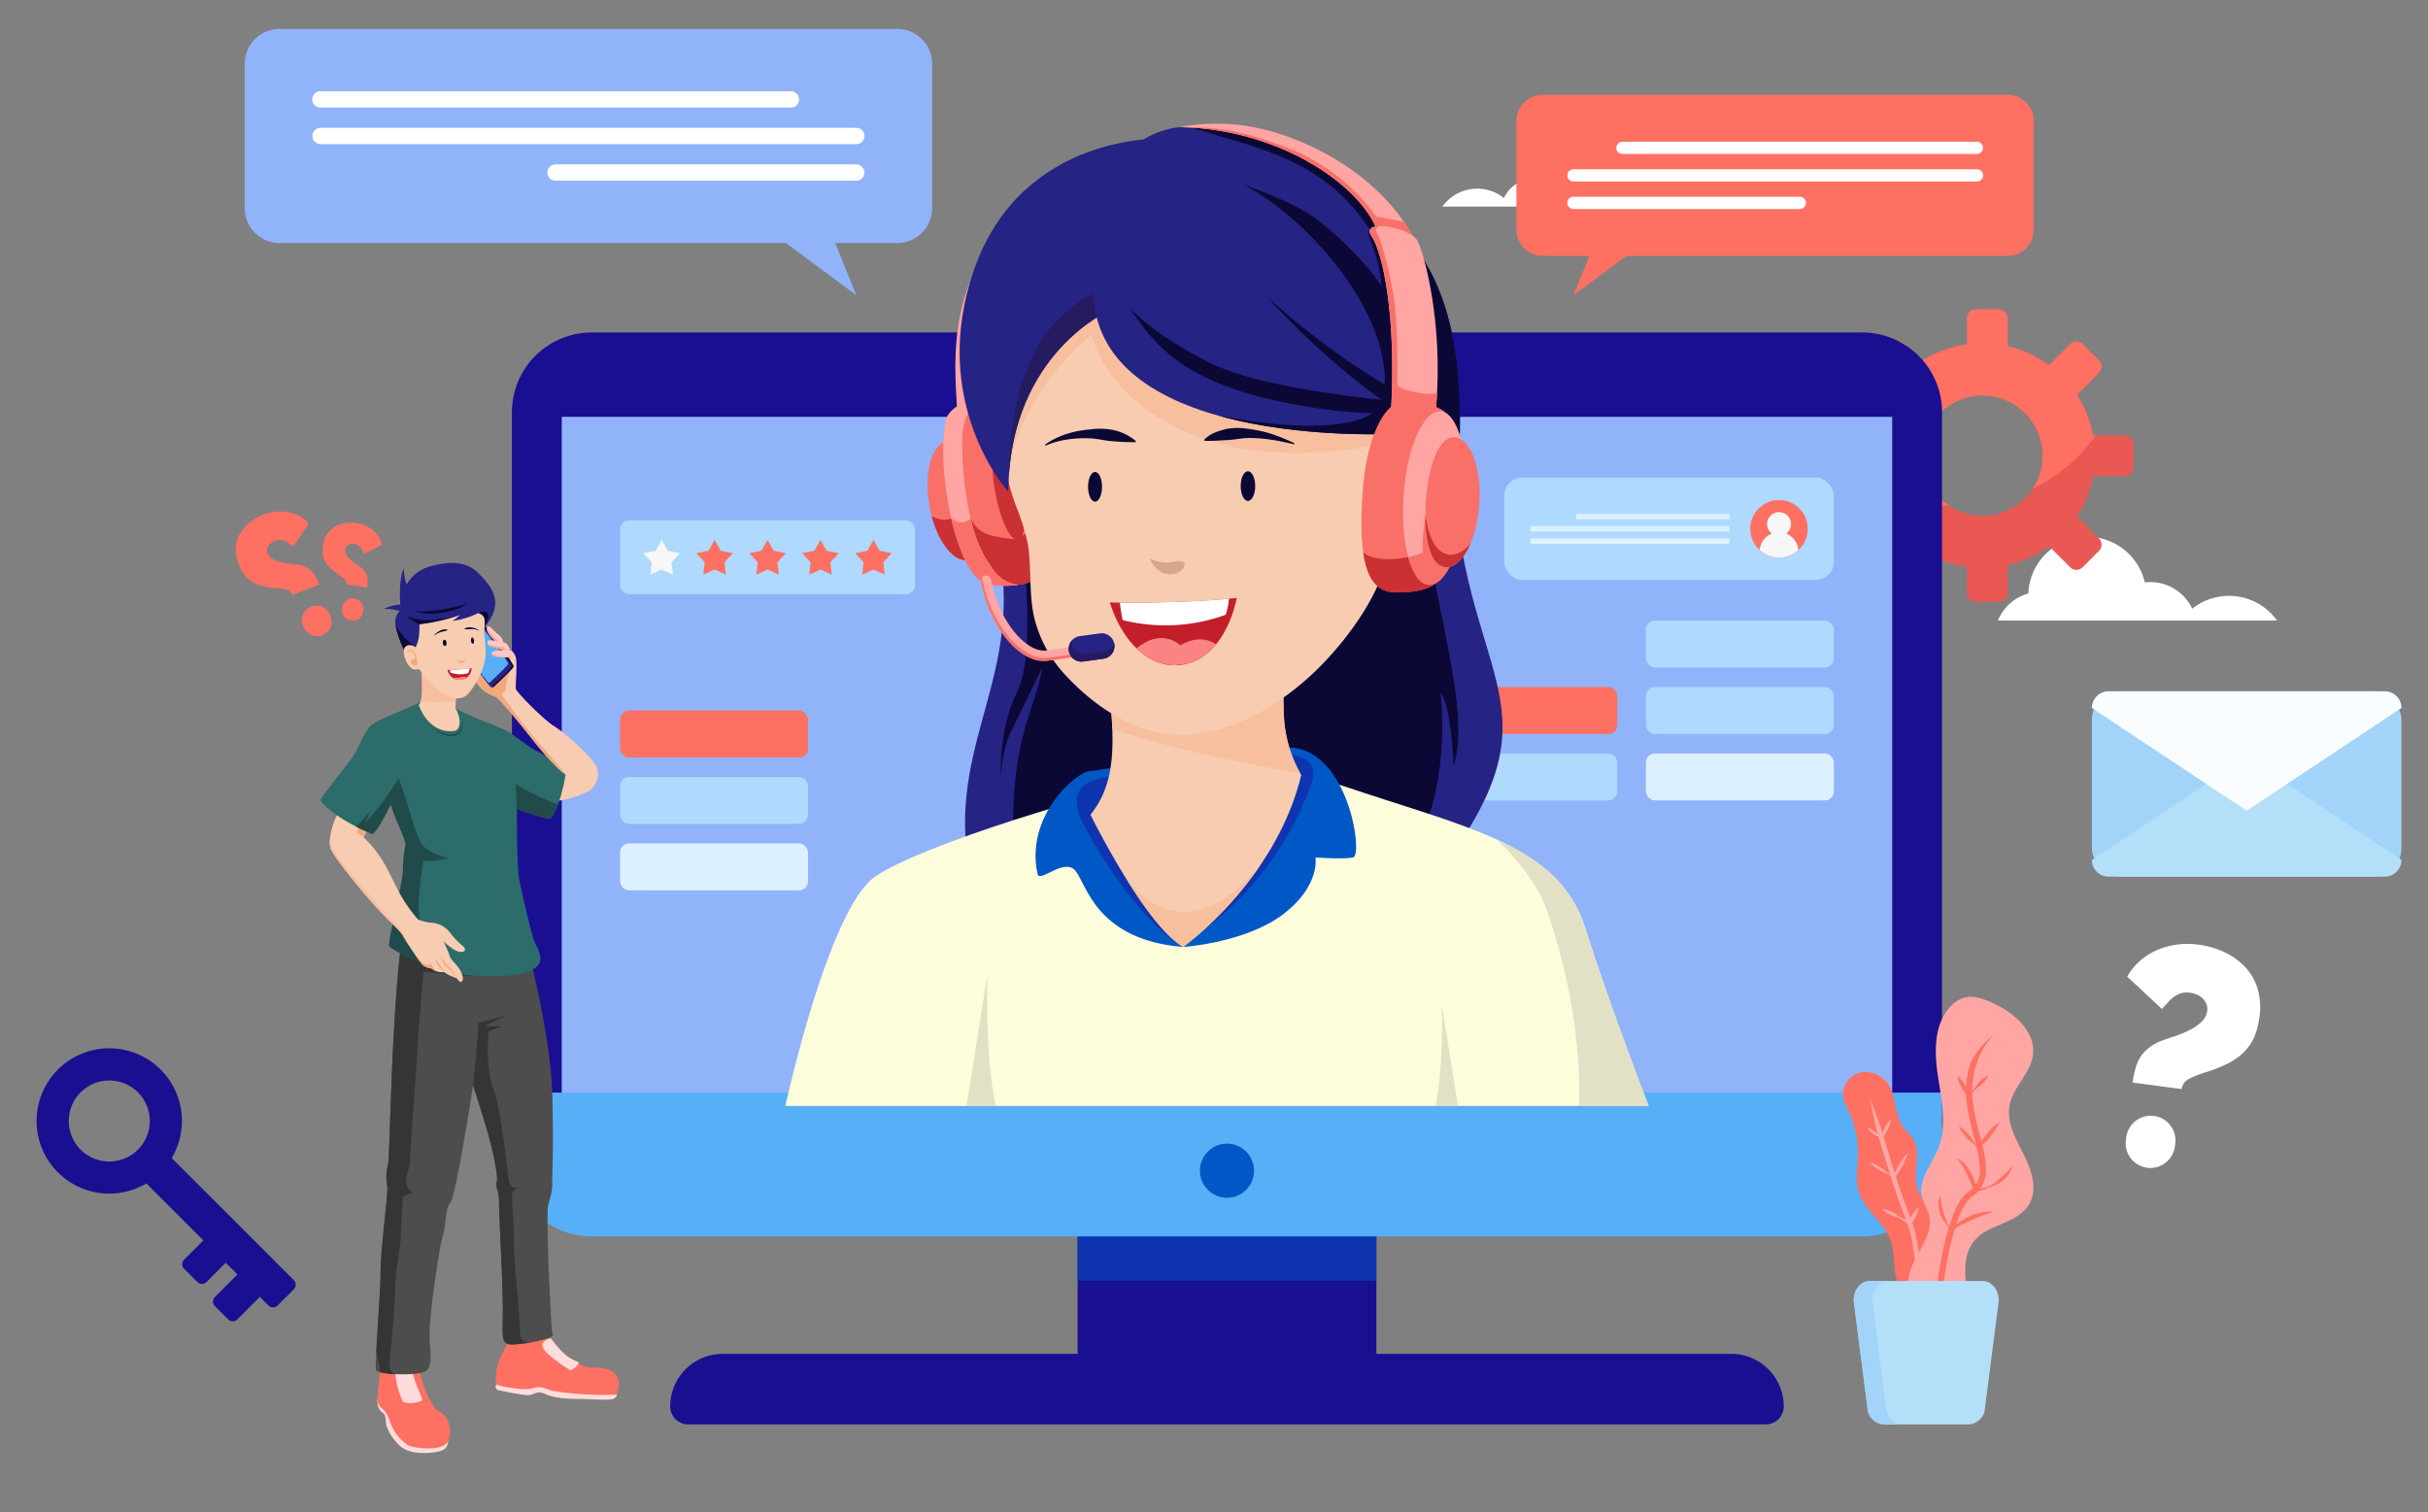 <svg xmlns="http://www.w3.org/2000/svg" width="586" height="365" viewBox="0 0 586 365">
  <rect x="0" y="0" width="586" height="365" fill="#808080" stroke="none"/>
  <g id="Grupo_55824" data-name="Grupo 55824" transform="translate(-800.333 -125)">
    <rect id="Rectángulo_29478" data-name="Rectángulo 29478" width="586" height="365" transform="translate(800.333 125)" fill="none"/>
    <g id="Grupo_55823" data-name="Grupo 55823" transform="translate(809.165 131.98)">
      <g id="Grupo_55765" data-name="Grupo 55765" transform="translate(339.292 28.226)">
        <path id="Trazado_118072" data-name="Trazado 118072" d="M471.862,154.418a11.241,11.241,0,0,1,7.354-6.544,14.253,14.253,0,0,1,28.118-2.67,11.2,11.2,0,0,1,11.44,6.359,14.245,14.245,0,0,1,20.47,2.855Z" transform="translate(-337.799 -39.835)" fill="#fff"/>
        <path id="Trazado_118073" data-name="Trazado 118073" d="M393.727,59.471a8.151,8.151,0,0,0-5.332-4.744,10.334,10.334,0,0,0-20.387-1.936,8.306,8.306,0,0,0-.936-.055,8.134,8.134,0,0,0-7.359,4.666,10.329,10.329,0,0,0-14.842,2.069Z" transform="translate(-344.87 -44.813)" fill="#fff"/>
      </g>
      <g id="Grupo_55766" data-name="Grupo 55766" transform="translate(435.497 67.697)">
        <path id="Trazado_118074" data-name="Trazado 118074" d="M396.168,75.357h5.366a26.978,26.978,0,0,0,4.83,11.147l-3.945,3.945a2.1,2.1,0,0,0,0,2.962l3.986,3.986a2.1,2.1,0,0,0,2.963,0l4.155-4.155A26.952,26.952,0,0,0,424.468,97.3v6.357a2.1,2.1,0,0,0,2.1,2.1H432.2a2.1,2.1,0,0,0,2.1-2.1V96.872a26.905,26.905,0,0,0,9.982-4.583l5.117,5.111a2.1,2.1,0,0,0,2.962,0l3.987-3.988a2.094,2.094,0,0,0,0-2.962l-5.327-5.328a27.048,27.048,0,0,0,3.868-9.764H462.6a2.1,2.1,0,0,0,2.1-2.1V67.625a2.1,2.1,0,0,0-2.1-2.1h-7.711a27.085,27.085,0,0,0-3.868-9.771l5.327-5.327a2.1,2.1,0,0,0,0-2.963l-3.987-3.987a2.1,2.1,0,0,0-2.962,0l-5.117,5.112a27.012,27.012,0,0,0-9.982-4.577V37.23a2.1,2.1,0,0,0-2.1-2.1h-5.637a2.1,2.1,0,0,0-2.1,2.1v6.356a26.943,26.943,0,0,0-10.944,4.05l-4.155-4.155a2.1,2.1,0,0,0-2.963,0l-3.986,3.986a2.1,2.1,0,0,0,0,2.963l3.945,3.945a26.883,26.883,0,0,0-4.83,11.154h-5.366a2.1,2.1,0,0,0-2.1,2.1v5.637A2.1,2.1,0,0,0,396.168,75.357ZM414.2,74.192a14.5,14.5,0,0,1,7.333-16.627,14.066,14.066,0,0,1,3.824-1.35,14.479,14.479,0,0,1,7.5.482,14.059,14.059,0,0,1,3.171,1.522,14.514,14.514,0,0,1,5.062,5.538,14,14,0,0,1,1.141,2.935,14.5,14.5,0,0,1,0,7.5,14.123,14.123,0,0,1-1.135,2.93,14.451,14.451,0,0,1-5.068,5.538,14.031,14.031,0,0,1-3.171,1.522,14.491,14.491,0,0,1-7.5.482,14.045,14.045,0,0,1-3.824-1.35,14.487,14.487,0,0,1-5.545-5.062A14.337,14.337,0,0,1,414.2,74.192Z" transform="translate(-394.073 -35.134)" fill="#ea5854"/>
        <path id="Trazado_118075" data-name="Trazado 118075" d="M396.168,65.529h5.366a26.883,26.883,0,0,1,4.83-11.154l-3.945-3.945a2.1,2.1,0,0,1,0-2.963l3.986-3.986a2.1,2.1,0,0,1,2.963,0l4.155,4.155a26.943,26.943,0,0,1,10.944-4.05V37.23a2.1,2.1,0,0,1,2.1-2.1H432.2a2.1,2.1,0,0,1,2.1,2.1v6.784a27.012,27.012,0,0,1,9.982,4.577l5.117-5.112a2.1,2.1,0,0,1,2.962,0l3.987,3.987a2.1,2.1,0,0,1,0,2.963l-5.327,5.327a27.085,27.085,0,0,1,3.868,9.771h.716a41.09,41.09,0,0,1-15.3,12.93,14.361,14.361,0,0,0,.8-1.337,14.124,14.124,0,0,0,1.135-2.93,14.5,14.5,0,0,0,0-7.5,14,14,0,0,0-1.141-2.935,14.514,14.514,0,0,0-5.062-5.538,14.059,14.059,0,0,0-3.171-1.522,14.479,14.479,0,0,0-7.5-.482,14.066,14.066,0,0,0-3.824,1.35,14.523,14.523,0,0,0-5.545,5.062,14.513,14.513,0,0,0,0,15.625,14.508,14.508,0,0,0,4.239,4.289,40.679,40.679,0,0,1-18.3-5.412c-.148-.584-.284-1.174-.395-1.773H399.12a41.126,41.126,0,0,1-5.047-4.119V67.625A2.1,2.1,0,0,1,396.168,65.529Z" transform="translate(-394.073 -35.134)" fill="#fe7062"/>
      </g>
      <g id="Grupo_55787" data-name="Grupo 55787" transform="translate(114.721 22.896)">
        <g id="Grupo_55776" data-name="Grupo 55776" transform="translate(0 50.374)">
          <rect id="Rectángulo_29621" data-name="Rectángulo 29621" width="72.102" height="47.067" transform="translate(208.633 255.052) rotate(-180)" fill="#1a0f91"/>
          <rect id="Rectángulo_29622" data-name="Rectángulo 29622" width="72.102" height="20.889" transform="translate(208.633 228.875) rotate(-180)" fill="#0e35af"/>
          <path id="Rectángulo_29623" data-name="Rectángulo 29623" d="M0,0H345.165a0,0,0,0,1,0,0V172.592a19.27,19.27,0,0,1-19.27,19.27H19.27A19.27,19.27,0,0,1,0,172.592V0A0,0,0,0,1,0,0Z" transform="translate(345.165 191.862) rotate(-180)" fill="#1a0f91"/>
          <rect id="Rectángulo_29624" data-name="Rectángulo 29624" width="321.099" height="166.325" transform="translate(333.132 186.694) rotate(-180)" fill="#91b3fa"/>
          <path id="Rectángulo_29625" data-name="Rectángulo 29625" d="M19.27,0H325.9a19.27,19.27,0,0,1,19.27,19.27V34.706a0,0,0,0,1,0,0H0a0,0,0,0,1,0,0V19.27A19.27,19.27,0,0,1,19.27,0Z" transform="translate(345.165 218.193) rotate(-180)" fill="#57aff7"/>
          <circle id="Elipse_4179" data-name="Elipse 4179" cx="6.531" cy="6.531" r="6.531" transform="translate(166.051 195.796)" fill="#0058c6"/>
          <path id="Trazado_118076" data-name="Trazado 118076" d="M171.386,341.831H431.467a4.339,4.339,0,0,0,4.338-4.339h0A12.688,12.688,0,0,0,423.118,324.8H179.735a12.687,12.687,0,0,0-12.687,12.687h0A4.338,4.338,0,0,0,171.386,341.831Z" transform="translate(-128.844 -78.266)" fill="#1a0f91"/>
          <g id="Grupo_55775" data-name="Grupo 55775" transform="translate(26.106 35.015)">
            <g id="Grupo_55768" data-name="Grupo 55768" transform="translate(0 10.349)">
              <rect id="Rectángulo_29626" data-name="Rectángulo 29626" width="71.182" height="17.804" rx="2.192" transform="translate(71.182 17.804) rotate(-180)" fill="#afd9ff"/>
              <g id="Grupo_55767" data-name="Grupo 55767" transform="translate(5.62 4.709)">
                <path id="Trazado_118077" data-name="Trazado 118077" d="M213.749,142.052l2.725,1.247-.344-2.977,2.028-2.206-2.937-.593-1.471-2.61-1.471,2.61-2.937.593,2.028,2.206-.344,2.977Z" transform="translate(-158.215 -134.914)" fill="#fe7062"/>
                <path id="Trazado_118078" data-name="Trazado 118078" d="M201.642,142.052l2.725,1.247-.344-2.977,2.028-2.206-2.937-.593-1.471-2.61-1.471,2.61-2.937.593,2.028,2.206-.344,2.977Z" transform="translate(-158.89 -134.914)" fill="#fe7062"/>
                <path id="Trazado_118079" data-name="Trazado 118079" d="M189.535,142.052l2.725,1.247-.344-2.977,2.028-2.206-2.937-.593-1.471-2.61-1.471,2.61-2.937.593,2.028,2.206-.344,2.977Z" transform="translate(-159.564 -134.914)" fill="#fe7062"/>
                <path id="Trazado_118080" data-name="Trazado 118080" d="M177.428,142.052l2.725,1.247-.344-2.977,2.028-2.206-2.937-.593-1.471-2.61-1.471,2.61-2.937.593,2.028,2.206L174.7,143.3Z" transform="translate(-160.238 -134.914)" fill="#fe7062"/>
                <path id="Trazado_118081" data-name="Trazado 118081" d="M165.321,142.052l2.725,1.247-.344-2.977,2.028-2.206-2.937-.593-1.471-2.61-1.471,2.61-2.937.593,2.028,2.206L162.6,143.3Z" transform="translate(-160.912 -134.914)" fill="#f7f7f7"/>
              </g>
            </g>
            <g id="Grupo_55772" data-name="Grupo 55772" transform="translate(213.391 0)">
              <rect id="Rectángulo_29627" data-name="Rectángulo 29627" width="79.561" height="24.744" rx="4.384" transform="translate(79.561 24.744) rotate(-180)" fill="#afd9ff"/>
              <g id="Grupo_55771" data-name="Grupo 55771" transform="translate(6.303 3.301)">
                <g id="Grupo_55769" data-name="Grupo 55769" transform="translate(50.948 0)">
                  <circle id="Elipse_4180" data-name="Elipse 4180" cx="6.937" cy="6.937" r="6.937" transform="translate(0 5.335) rotate(-22.612)" fill="#fe7062"/>
                  <path id="Trazado_118082" data-name="Trazado 118082" d="M425.449,137.711a6.907,6.907,0,0,1-9.314,0,4.677,4.677,0,0,1,2.916-3.969,2.885,2.885,0,1,1,3.484,0A4.674,4.674,0,0,1,425.449,137.711Z" transform="translate(-411.722 -123.51)" fill="#f7f7f7"/>
                </g>
                <g id="Grupo_55770" data-name="Grupo 55770" transform="translate(0 5.45)">
                  <rect id="Rectángulo_29628" data-name="Rectángulo 29628" width="36.975" height="1.324" transform="translate(48.048 1.324) rotate(-180)" fill="#dcf1ff"/>
                  <rect id="Rectángulo_29629" data-name="Rectángulo 29629" width="48.048" height="1.324" transform="translate(48.048 4.283) rotate(-180)" fill="#dcf1ff"/>
                  <rect id="Rectángulo_29630" data-name="Rectángulo 29630" width="48.048" height="1.324" transform="translate(48.048 7.242) rotate(-180)" fill="#dcf1ff"/>
                </g>
              </g>
            </g>
            <g id="Grupo_55773" data-name="Grupo 55773" transform="translate(195.304 34.523)">
              <rect id="Rectángulo_29631" data-name="Rectángulo 29631" width="45.374" height="11.349" rx="2.192" transform="translate(97.648 11.349) rotate(-180)" fill="#afd9ff"/>
              <rect id="Rectángulo_29632" data-name="Rectángulo 29632" width="45.374" height="11.349" rx="2.192" transform="translate(97.648 27.385) rotate(-180)" fill="#afd9ff"/>
              <rect id="Rectángulo_29633" data-name="Rectángulo 29633" width="45.374" height="11.349" rx="2.192" transform="translate(97.648 43.42) rotate(-180)" fill="#dcf1ff"/>
              <rect id="Rectángulo_29634" data-name="Rectángulo 29634" width="45.374" height="11.349" rx="2.192" transform="translate(45.374 27.385) rotate(-180)" fill="#fe7062"/>
              <rect id="Rectángulo_29635" data-name="Rectángulo 29635" width="45.374" height="11.349" rx="2.192" transform="translate(45.374 43.42) rotate(-180)" fill="#afd9ff"/>
            </g>
            <g id="Grupo_55774" data-name="Grupo 55774" transform="translate(0 56.233)">
              <rect id="Rectángulo_29636" data-name="Rectángulo 29636" width="45.374" height="11.349" rx="2.192" transform="translate(45.374 11.349) rotate(-180)" fill="#fe7062"/>
              <rect id="Rectángulo_29637" data-name="Rectángulo 29637" width="45.374" height="11.349" rx="2.192" transform="translate(45.374 27.385) rotate(-180)" fill="#afd9ff"/>
              <rect id="Rectángulo_29638" data-name="Rectángulo 29638" width="45.374" height="11.349" rx="2.192" transform="translate(45.374 43.42) rotate(-180)" fill="#dcf1ff"/>
            </g>
          </g>
        </g>
        <g id="Grupo_55786" data-name="Grupo 55786" transform="translate(66.005)">
          <g id="Grupo_55777" data-name="Grupo 55777" transform="translate(43.349 72.768)">
            <path id="Trazado_118083" data-name="Trazado 118083" d="M352.1,117.813c2.048,51.741,26.11,56.981,0,94.305s-116.037,24.1-117.565-4.157,17.461-45.283,5.02-80.643S352.1,117.813,352.1,117.813Z" transform="translate(-234.445 -108.694)" fill="#252384"/>
            <path id="Trazado_118084" data-name="Trazado 118084" d="M344.946,131.364c3.033,23.516,11.1,46.71,6.958,59.456,0,0-.454-14.341-3.14-17.8,0,0,2.681,20.13-5.532,36.458S246.381,222.7,246.381,222.7s-1.814-17.884,0-30.843,5.269-17.994,6.263-24.936c0,0-5.465,11.286-7.592,15.606s-2.413,10.651-2.413,10.651-.577-11.515,3.916-20.327,1.8-33.11.467-42.56,62.523-20.654,69.474-16.866S344.946,131.364,344.946,131.364Z" transform="translate(-233.99 -108.473)" fill="#0c0835"/>
          </g>
          <g id="Grupo_55778" data-name="Grupo 55778" transform="translate(0 120.369)">
            <path id="Trazado_118085" data-name="Trazado 118085" d="M327.1,190.981c30.81,10.436,52.91,14.366,59.295,34.5s15.335,43.033,15.335,43.033H193.383S203.7,221.062,214.992,213.2s55.5-21.024,69-23.281S327.1,190.981,327.1,190.981Z" transform="translate(-193.383 -151.815)" fill="#fdfcdb"/>
            <path id="Trazado_118086" data-name="Trazado 118086" d="M239.867,234.089s-.786,18.891,1.974,31.923h-7.064Z" transform="translate(-191.078 -149.312)" fill="#e2e1c5"/>
            <path id="Trazado_118087" data-name="Trazado 118087" d="M343.521,241.141s.6,14.485-1.514,24.478h5.417Z" transform="translate(-185.107 -148.92)" fill="#e2e1c5"/>
            <path id="Trazado_118088" data-name="Trazado 118088" d="M367.509,218.934c-2.7-7.117-11.413-15.473-11.422-15.482,10.574,4.861,17.975,10.92,21.245,21.233,6.385,20.136,15.335,43.033,15.335,43.033H375.859C376.595,246.273,370.211,226.054,367.509,218.934Z" transform="translate(-184.323 -151.018)" fill="#e2e1c5"/>
            <path id="Trazado_118089" data-name="Trazado 118089" d="M286.212,230.526s14.979-.983,24.064-7.859,7.859-13.75,7.859-13.75,6.63.491,9.085,0-1.069-26.078-15.391-26.545-44.32,5.474-48,5.672-15.834,11.089-12.769,24.886c.491,2.211,6.424-4.013,9.125-.821S265.094,228.808,286.212,230.526Z" transform="translate(-190.199 -152.194)" fill="#0058c6"/>
            <path id="Trazado_118090" data-name="Trazado 118090" d="M289.039,226.314a75.529,75.529,0,0,0,26.094-35.768c1.282-3.749-.884-5.844-4.862-6.483Z" transform="translate(-188.056 -152.098)" fill="#0e35af"/>
            <path id="Trazado_118091" data-name="Trazado 118091" d="M284.929,229.666c-10.536-6.742-20.235-23.317-23.182-28.842s-3.065-10.726,5.957-11.686S284.929,229.666,284.929,229.666Z" transform="translate(-189.676 -151.816)" fill="#0e35af"/>
            <path id="Trazado_118092" data-name="Trazado 118092" d="M266.184,157.489c2.714,21.906,4.268,33.619-3.057,42.7,0,0,13.055,26.52,22.386,31.923,0,0,22.346-15.962,28.484-41.5a31.146,31.146,0,0,1-4.174-14c-.491-8.349.737-22.837.737-22.837Z" transform="translate(-189.499 -153.784)" fill="#f7ccb1"/>
            <path id="Trazado_118093" data-name="Trazado 118093" d="M271.437,212.842c13.626,16.5,27.668,2.574,32.886-4.5a85.481,85.481,0,0,1-19.273,20.737C280.756,226.592,275.673,219.631,271.437,212.842Z" transform="translate(-189.037 -150.746)" fill="#f7bf9d"/>
            <path id="Trazado_118094" data-name="Trazado 118094" d="M309.662,176.6a31.713,31.713,0,0,0,3.96,13.642c-10.109-1.794-31.8-5.952-45.39-10.8-.214-6.006-1.117-13.164-2.208-21.975l27.07-2.26,17.279-1.123C310.2,156.251,309.213,168.982,309.662,176.6Z" transform="translate(-189.338 -153.767)" fill="#f7bf9d"/>
          </g>
          <g id="Grupo_55785" data-name="Grupo 55785" transform="translate(34.298)">
            <g id="Grupo_55779" data-name="Grupo 55779" transform="translate(0 22.116)">
              <path id="Trazado_118095" data-name="Trazado 118095" d="M232.609,106.856c-.869-13.816-1.1-26.387,9.686-42.5s8.5,26.406,8.326,26.893-9.557,18.415-9.557,18.415Z" transform="translate(-225.517 -60.714)" fill="#ffa6a4"/>
              <path id="Trazado_118096" data-name="Trazado 118096" d="M239.049,125.855c1.369,7.945.441,14.506-3.368,15.163s-8.006-5.253-9.376-13.2.609-14.918,4.418-15.575S237.68,117.91,239.049,125.855Z" transform="translate(-225.872 -57.847)" fill="#f97068"/>
              <path id="Trazado_118097" data-name="Trazado 118097" d="M231.549,129.991l2.4.975,2.351,6.513s.4.808.889,1.846a3.365,3.365,0,0,1-1.559.731c-3.375.581-7.052-4-8.8-10.575C229.859,131.055,231.549,129.991,231.549,129.991Z" transform="translate(-225.819 -56.885)" fill="#cb3034"/>
              <path id="Trazado_118098" data-name="Trazado 118098" d="M242.374,101.98c-2.955-.548-11.337,1.674-12.288,6-2.164,9.845,1.43,32.683,8.026,38.32,2.4,2.055,9.1,1.636,11.471.908,6.028-1.851,6.047-11.489,3.844-24.274S246.476,102.739,242.374,101.98Z" transform="translate(-225.672 -58.42)" fill="#f97068"/>
              <path id="Trazado_118099" data-name="Trazado 118099" d="M231.3,129.964c3.068,2.213,4.66,0,4.66,0,2.08,4.422,5.9,4.418,10.727,5.073l2.706-1.432s2.643,1.945,5.122,3.7c-.447,4.4-1.951,7.4-5.033,8.342-2.375.728-9.068,1.148-11.471-.908C235.119,142.272,232.806,136.5,231.3,129.964Z" transform="translate(-225.57 -56.858)" fill="#cb3034"/>
              <path id="Trazado_118100" data-name="Trazado 118100" d="M230.086,107.984c.951-4.329,9.333-6.552,12.288-6a4.406,4.406,0,0,1,.74.21c-5.417-.4-8.252,3.39-8.874,7.732s0,24,6.376,32.665c.814,1.106,2.221,4.336,6.959,5.022-3.009.4-7.567.317-9.463-1.3C231.517,140.667,227.922,117.829,230.086,107.984Z" transform="translate(-225.672 -58.42)" fill="#ffa6a4"/>
              <path id="Trazado_118101" data-name="Trazado 118101" d="M231.3,129.964c3.068,2.213,4.66,0,4.66,0l0,0c1.012,4.244,2.476,8.233,4.552,11.056.814,1.106,2.221,4.336,6.959,5.022-3.009.4-7.567.317-9.463-1.3C235.119,142.272,232.806,136.5,231.3,129.964Z" transform="translate(-225.57 -56.858)" fill="#f97068"/>
              <path id="Trazado_118102" data-name="Trazado 118102" d="M241.3,124.222c1.2,6.936,3.671,12.3,5.528,11.98s2.394-6.2,1.2-13.139-3.67-12.3-5.528-11.979S240.107,117.286,241.3,124.222Z" transform="translate(-225.048 -57.91)" fill="#cb3034"/>
            </g>
            <path id="Trazado_118103" data-name="Trazado 118103" d="M334.036,148.607q-.125.3-.257.6c-3.022,6.963-8.469,14.215-13.8,19.645-7.878,8.026-18.569,15-29.9,16.524-12.183,1.634-23.359-5.143-31.508-13.836a31.34,31.34,0,0,1-7.879-14.3c-1.286-5.712-.588-11.835-1.521-17.673a52.571,52.571,0,0,0-2.824-9.089,66.791,66.791,0,0,1-3.764-29.35c.464-4.107,1.135-9.994,3.358-13.556,2.556-4.094,8.467-7.316,12.456-9.813,12.786-8,29.739-10.931,44.27-6.407,14.853,4.624,26.965,16.532,33.223,30.613,2.979,6.7,4.709,13.3,3.263,20.522C337.351,131.49,337.624,139.934,334.036,148.607Z" transform="translate(-224.961 -38.124)" fill="#f7ccb1"/>
            <path id="Trazado_118104" data-name="Trazado 118104" d="M336.894,114.472s-23.083,6.344-43.464,0-27.3-19.112-29-25.742c0,0-16.648,13.052-19.978,32.31,0,0-1.144-34.193,9.48-38.449s32.865-9.823,35.32-7.613,43.709,25.783,43.709,25.783Z" transform="translate(-224.839 -37.831)" fill="#f7bf9d"/>
            <g id="Grupo_55781" data-name="Grupo 55781" transform="translate(28.347 73.412)">
              <path id="Trazado_118105" data-name="Trazado 118105" d="M310.914,113.014a45.737,45.737,0,0,0-5.206-2.142,28.551,28.551,0,0,0-5.577-1.277,15.6,15.6,0,0,0-5.814-.015c-2.769.755-3.874,1.31-5.22,2.586l.092.253a26.389,26.389,0,0,0,2.847-.035l2.686-.147c1.754-.067,3.477-.494,5.274-.5a35.585,35.585,0,0,1,5.4.436c1.815.252,3.617.675,5.433,1.089Z" transform="translate(-250.699 -109.304)" fill="#0c0835"/>
              <path id="Trazado_118106" data-name="Trazado 118106" d="M252.859,113.577a20.839,20.839,0,0,1,5.322-1.49,28.41,28.41,0,0,1,5.44-.272c1.818.083,3.566.574,5.358.681a52.221,52.221,0,0,0,5.617.24l.092-.253a12.842,12.842,0,0,0-5.255-2.636,16.875,16.875,0,0,0-5.853-.182,24.287,24.287,0,0,0-5.712,1.116,19.115,19.115,0,0,0-5.143,2.564Z" transform="translate(-252.724 -109.293)" fill="#0c0835"/>
              <ellipse id="Elipse_4181" data-name="Elipse 4181" cx="1.754" cy="3.585" rx="1.754" ry="3.585" transform="translate(47.235 10.457)" fill="#0c0835"/>
              <ellipse id="Elipse_4182" data-name="Elipse 4182" cx="1.685" cy="3.585" rx="1.685" ry="3.585" transform="translate(10.402 10.629)" fill="#0c0835"/>
              <path id="Trazado_118107" data-name="Trazado 118107" d="M276.579,138.939a6.709,6.709,0,0,0,2.6,3.324,4.568,4.568,0,0,0,4.112.434c2.13-.9,2.718-3.389-.183-2.826a9.974,9.974,0,0,1-3.362.193C279.155,139.981,276.835,139.6,276.579,138.939Z" transform="translate(-251.396 -107.654)" fill="#d6a78b"/>
              <g id="Grupo_55780" data-name="Grupo 55780" transform="translate(15.666 41.03)">
                <path id="Trazado_118108" data-name="Trazado 118108" d="M298.206,148.17c-7.3.947-24.9,1.373-30.642,1.089,2.352,7.8,8.136,15.439,16.062,15.159C291.759,164.13,296.486,156.3,298.206,148.17Z" transform="translate(-267.564 -148.17)" fill="#c31f2a"/>
                <path id="Trazado_118109" data-name="Trazado 118109" d="M273.685,159.86c6.12-5.154,10.537-.745,10.537-.745,1.395-.946,5.253-2.547,8.641-.257a13.258,13.258,0,0,1-7.068,4.684c-.887.12-1.807.243-2.732.359A13.1,13.1,0,0,1,273.685,159.86Z" transform="translate(-267.223 -147.658)" fill="#fb8384"/>
                <path id="Trazado_118110" data-name="Trazado 118110" d="M296.18,148.371a18.926,18.926,0,0,1-.773,3.85,42.415,42.415,0,0,1-24.882,1.285,41.873,41.873,0,0,1-.677-4.188C276.441,149.418,289.093,149.069,296.18,148.371Z" transform="translate(-267.437 -148.159)" fill="#fff"/>
              </g>
            </g>
            <g id="Grupo_55782" data-name="Grupo 55782" transform="translate(12.887 109.031)">
              <path id="Trazado_118111" data-name="Trazado 118111" d="M252.588,163.63a8.1,8.1,0,0,0,1.741-.042c5.577-.756,8.566-1.173,8.566-1.173l-.342-2.445s-2.985.416-8.556,1.171c-5.136.7-11.722-7.461-13.46-17.056a1.243,1.243,0,0,0-1.385-1.029h0a1.228,1.228,0,0,0-1.054,1.418C239.9,154.6,246.547,163.148,252.588,163.63Z" transform="translate(-238.079 -143.044)" fill="#ffa6a4"/>
              <path id="Trazado_118112" data-name="Trazado 118112" d="M238.388,143.448a1.193,1.193,0,0,0,.016.266c1.805,10.127,8.45,18.675,14.491,19.158a8.159,8.159,0,0,0,1.74-.043c4.4-.6,7.184-.981,8.165-1.117l.1.681s-2.989.417-8.566,1.173a8.1,8.1,0,0,1-1.741.042c-6.042-.481-12.686-9.03-14.49-19.156A1.194,1.194,0,0,1,238.388,143.448Z" transform="translate(-238.079 -143.022)" fill="#f97068"/>
              <path id="Trazado_118113" data-name="Trazado 118113" d="M261.642,163.074l4.893-.67a3.086,3.086,0,0,0,2.639-3.476h0a3.086,3.086,0,0,0-3.476-2.639l-4.893.669a3.086,3.086,0,0,0-2.639,3.476h0A3.087,3.087,0,0,0,261.642,163.074Z" transform="translate(-236.963 -142.308)" fill="#252384"/>
              <path id="Trazado_118114" data-name="Trazado 118114" d="M258.88,157.932a3.113,3.113,0,0,0,.022.609h0a3.087,3.087,0,0,0,3.476,2.639l4.282-.586a3.074,3.074,0,0,0,2.46-1.984c.017.076.043.146.054.224h0a3.086,3.086,0,0,1-2.639,3.476l-4.893.67a3.087,3.087,0,0,1-3.476-2.64h0A3.067,3.067,0,0,1,258.88,157.932Z" transform="translate(-236.963 -142.215)" fill="#261b60"/>
            </g>
            <g id="Grupo_55783" data-name="Grupo 55783" transform="translate(7.743 0.23)">
              <path id="Trazado_118115" data-name="Trazado 118115" d="M269.744,84.437s-24.556,10.313-24.8,43.954c0,0-19.645-21.609-8.1-54.023s44.937-31.186,44.937-31.186Z" transform="translate(-233.206 -39.805)" fill="#252384"/>
              <path id="Trazado_118116" data-name="Trazado 118116" d="M269.123,82.553s-23.95,10.082-24.765,42.763c0-.189,0-.368,0-.562.4-32.973,11.832-41.732,23.128-47.738l2.69,1.927Z" transform="translate(-232.585 -37.92)" fill="#261b60"/>
              <path id="Trazado_118117" data-name="Trazado 118117" d="M337.243,114.572s-67.692,3.929-73.095-30.449S276.1,41.4,284.612,40.578s25.1-2.8,39.289,10.968,30.029,22.1,28.266,66.628Z" transform="translate(-231.54 -39.983)" fill="#252384"/>
              <path id="Trazado_118118" data-name="Trazado 118118" d="M336.41,103.081c-2.952-1.643-5.9-3.329-8.747-5.186q-4.3-2.746-8.435-5.772a177.718,177.718,0,0,1-15.9-12.985A178.587,178.587,0,0,0,318,93.654q3.865,3.443,7.961,6.644c2.71,2.16,5.547,4.167,8.417,6.144Z" transform="translate(-229.302 -37.802)" fill="#0c0835"/>
              <path id="Trazado_118119" data-name="Trazado 118119" d="M298.214,53.707c16.04,8.676,33.678,29.543,34.019,46.828,0,0,6.783-6.3,3.216-15.321s-14.068-19.026-19.886-23.322S298.214,53.707,298.214,53.707Z" transform="translate(-229.586 -39.218)" fill="#0c0835"/>
              <path id="Trazado_118120" data-name="Trazado 118120" d="M331.928,107.182c2.148-5.569.675-24.574,0-29.976s-2.671-9.515-2.885-10.528.25-1.319.25-1.319c-11.168-17.188-27.017-19.646-43.087-24.673l.924-.456c9.082-.72,23.184-.615,35.487,11.317,14.189,13.763,30.029,22.1,28.266,66.628l-14.924-3.6s-23.149,1.341-43.453-4.42C315.082,114.588,329.779,112.748,331.928,107.182Z" transform="translate(-230.255 -39.983)" fill="#0c0835"/>
              <path id="Trazado_118121" data-name="Trazado 118121" d="M272.035,81.692c6.635,10.357,14.845,20.021,46.187,24.522,20.879,3,24.18-1.285,24.18-1.285s-36.443-2.428-51.166-9.9S272.035,81.692,272.035,81.692Z" transform="translate(-231.044 -37.66)" fill="#0c0835"/>
            </g>
            <g id="Grupo_55784" data-name="Grupo 55784" transform="translate(60.815)">
              <path id="Trazado_118122" data-name="Trazado 118122" d="M331.445,66.188c-4.057-11.868-24.393-25.27-47.966-25.6a48.922,48.922,0,0,1,26.193,2.292c14.079,5.238,24.212,13.782,29.786,23.425S331.445,66.188,331.445,66.188Z" transform="translate(-283.479 -39.764)" fill="#ffa6a4"/>
              <path id="Trazado_118123" data-name="Trazado 118123" d="M310.9,46.05a47.32,47.32,0,0,1,20.054,16.084c.649.081,6.53,1.176,6.622,1.193.669.967,1.3,1.945,1.877,2.937.2.347.37.662.523.96-1.844-.127-4.548-.249-5.262.068a3.317,3.317,0,0,1-1.795-.135c-.885-.585-1.479-1.011-1.479-1.011-4.057-11.868-24.393-25.27-47.966-25.6C291.415,40.446,298.013,40.894,310.9,46.05Z" transform="translate(-283.479 -39.721)" fill="#f97068"/>
              <path id="Trazado_118124" data-name="Trazado 118124" d="M332.175,106.721c1.11-22.049-2.006-37.088-4.789-41.181s8.637-2.312,10.93.9c1.485,2.082,6.508,19.621,4.665,40.435S332.175,106.721,332.175,106.721Z" transform="translate(-281.058 -38.462)" fill="#ffa6a4"/>
              <path id="Trazado_118125" data-name="Trazado 118125" d="M329.436,63.163c-.981.372-1.267.862-.571,1.927s3.561,10.4,4.3,18.621.368,16.861.532,17.844,7.363,2.794,9.534,1.808q-.093,1.737-.247,3.511c-.136,1.536-.311,2.84-.519,3.946-2.186.247-5.223.355-7.995.4a44.405,44.405,0,0,1-2.292-4.5c1.11-22.049-2.006-37.088-4.789-41.181C326.262,63.885,327.46,63.19,329.436,63.163Z" transform="translate(-281.058 -38.461)" fill="#f97068"/>
              <path id="Trazado_118126" data-name="Trazado 118126" d="M334.181,103.423c2.883-.849,11.449.5,12.841,4.706,3.166,9.57,1.942,32.657-4.038,38.943-2.179,2.292-8.879,2.564-11.317,2.084-6.186-1.22-7.2-10.8-6.324-23.75S330.18,104.6,334.181,103.423Z" transform="translate(-281.163 -36.233)" fill="#f97068"/>
              <path id="Trazado_118127" data-name="Trazado 118127" d="M342.962,146.094c-2.179,2.292-8.879,2.564-11.317,2.084-3.554-.7-5.4-4.175-6.157-9.452,2.976,2.553,10.582,1.736,14.427,0,0,0-.63-11.493,1.406-17.975a141.66,141.66,0,0,1,5.856,15.493C346.226,140.545,344.825,144.136,342.962,146.094Z" transform="translate(-281.14 -35.255)" fill="#cb3034"/>
              <path id="Trazado_118128" data-name="Trazado 118128" d="M334.7,125.945c-.781,11.562,1.949,21.162,6.1,21.443s8.148-8.866,8.929-20.428-1.949-21.162-6.1-21.443S335.479,114.383,334.7,125.945Z" transform="translate(-280.634 -36.103)" fill="#ffa6a4"/>
              <path id="Trazado_118129" data-name="Trazado 118129" d="M339.922,129.476s5.3.661,7.348,8.683c-1.712,4.941-4.1,8.059-6.541,7.894-2.11-.143-3.85-2.7-4.951-6.7a17.831,17.831,0,0,0,3.565-1.114S338.876,136.367,339.922,129.476Z" transform="translate(-280.567 -34.769)" fill="#f97068"/>
              <path id="Trazado_118130" data-name="Trazado 118130" d="M339.818,126.965c-.586,8.66.98,15.572,4.836,15.832s7.457-6.547,8.042-15.207-2.066-15.891-5.922-16.152S340.4,118.306,339.818,126.965Z" transform="translate(-280.348 -35.774)" fill="#f97068"/>
              <path id="Trazado_118131" data-name="Trazado 118131" d="M345.62,138.8c1.76.118,3.474-.925,4.993-2.8-1.53,3.657-3.7,5.946-5.959,5.793-3.316-.224-4.934-5.372-4.951-12.317C340.527,134.94,342.482,138.584,345.62,138.8Z" transform="translate(-280.348 -34.769)" fill="#cb3034"/>
            </g>
          </g>
        </g>
      </g>
      <g id="Grupo_55804" data-name="Grupo 55804" transform="translate(48.088 116.461)">
        <g id="Grupo_55797" data-name="Grupo 55797" transform="translate(20.402 12.442)">
          <g id="Grupo_55788" data-name="Grupo 55788" transform="translate(33.196 13.941)">
            <path id="Trazado_118132" data-name="Trazado 118132" d="M165.479,168.988c.651,2.4-1.412,4.525-2.077,4.924s-5.19,2.262-7.984,2.329-6.92-5.855-5.456-6.521,11.71-1.4,12.841-1.4A8.521,8.521,0,0,1,165.479,168.988Z" transform="translate(-131.796 -132.769)" fill="#f7ccb1"/>
            <path id="Trazado_118133" data-name="Trazado 118133" d="M156.527,166.172c-.7,7.186-3.193,12.775-4.092,12.875s-9.815-2.894-12.293-3.992-.571-17.963.943-17.666,5.022,3.537,7.837,5.091S156.527,166.172,156.527,166.172Z" transform="translate(-130.276 -131.218)" fill="#2c6c6a"/>
            <path id="Trazado_118134" data-name="Trazado 118134" d="M142.85,171.106c.943,1.438,8.121,5.084,12.025,6.413-.787,2.121-1.578,3.427-2.006,3.475-.769.086-7.416-2.1-10.867-3.415A49.4,49.4,0,0,1,142.85,171.106Z" transform="translate(-130.71 -133.164)" fill="#204b4a"/>
            <path id="Trazado_118135" data-name="Trazado 118135" d="M163.109,163.661c.275,2.851-2.263,3.26-5.39,2.528s-8.649-7.651-11.111-10.779-7.037-8.7-7.934-9.2-2.895-.764-4.791-3.576-.1-8.7.649-9.4,7.768,1.634,8.65,2.813-.017,7.516.282,8.315,6.6,7.319,9.265,8.915S162.909,161.6,163.109,163.661Z" transform="translate(-129.438 -127.774)" fill="#f7ccb1"/>
            <path id="Trazado_118136" data-name="Trazado 118136" d="M139.118,138.421c-.835-.4-1.162-2.212-.632-1.893a5.526,5.526,0,0,0,2.614.3,9.865,9.865,0,0,0,1.683-.12,10.66,10.66,0,0,1,.221,1.43S139.952,138.82,139.118,138.421Z" transform="translate(-130.174 -128.254)" fill="#f2a87b"/>
            <path id="Trazado_118137" data-name="Trazado 118137" d="M133.079,138.957c.422-.909.749-1.6.749-1.6l5.042,4.535a26.771,26.771,0,0,1,2.709-2.137l.469.74a14.175,14.175,0,0,0-1.1,4.683s-.665.8-1.064.865c0,0,5.622,7.984,9.149,11.91,3.506,3.9,5.957,7.278,7.555,8.363-3.192-1.766-7.792-7.528-9.978-10.306-2.462-3.127-7.037-8.7-7.934-9.2s-2.895-.764-4.791-3.576A6.923,6.923,0,0,1,133.079,138.957Z" transform="translate(-129.439 -128.377)" fill="#f2a87b"/>
            <path id="Trazado_118138" data-name="Trazado 118138" d="M142.407,137.927c-.023.465-4.411,4.525-4.867,4.991a.7.7,0,0,1-.5,0c-1.325-1.095-7.481-10.97-7.6-11.326-.115-.332,3.248-3.729,4.285-4.637a.993.993,0,0,1,.877.1C135.826,128.7,142.437,137.326,142.407,137.927Z" transform="translate(-128.926 -126.892)" fill="#0c0835"/>
            <path id="Trazado_118139" data-name="Trazado 118139" d="M141.82,137.933c-.023.465-4.41,4.525-4.867,4.991s-7.975-10.94-8.108-11.326c-.115-.332,3.661-3.674,4.7-4.582a.316.316,0,0,1,.465.046C135.24,128.709,141.85,137.332,141.82,137.933Z" transform="translate(-128.843 -126.898)" fill="#252384"/>
            <path id="Trazado_118140" data-name="Trazado 118140" d="M140.983,137.273c-.021.435-4.126,4.232-4.553,4.668s-7.46-10.235-7.584-10.595c-.108-.312,3.425-3.438,4.394-4.287a.3.3,0,0,1,.435.043C134.827,128.644,141.011,136.71,140.983,137.273Z" transform="translate(-128.843 -126.905)" fill="#57aff7"/>
            <path id="Trazado_118141" data-name="Trazado 118141" d="M138.925,131.915a5.788,5.788,0,0,1-1.872-2.417c-.116-.5-.1-.948.283-1.048s1.7,1.463,2.329,1.929,1.431,1.431,1.181,2.079-1.6.4-1.746.3S138.925,131.915,138.925,131.915Z" transform="translate(-129.999 -127.113)" fill="#ffc5c7"/>
            <path id="Trazado_118142" data-name="Trazado 118142" d="M137.122,128.6c-.189.567,1.475,2.844,2.836,3.5l-.448.558s-.225-.049-.515-.117a4,4,0,0,1-.07-.608,5.788,5.788,0,0,1-1.872-2.417A1.085,1.085,0,0,1,137.122,128.6Z" transform="translate(-129.999 -127.135)" fill="#f2a87b"/>
            <path id="Trazado_118143" data-name="Trazado 118143" d="M140.8,134.772a14.869,14.869,0,0,0-2.968-.867c-.7-.275-.9-1.322-.449-1.5a12.388,12.388,0,0,1,4.042.6c.749.324,1.2,1.819,1.2,1.819Z" transform="translate(-130.021 -127.669)" fill="#ffc5c7"/>
            <path id="Trazado_118144" data-name="Trazado 118144" d="M140.208,134.132a1.579,1.579,0,0,0,.948,0c0,.275.27.413.592.8l-.937-.027a14.87,14.87,0,0,0-2.968-.867,1.118,1.118,0,0,1-.624-.7C137.563,133.915,139.5,134,140.208,134.132Z" transform="translate(-130.031 -127.807)" fill="#f2a87b"/>
            <path id="Trazado_118145" data-name="Trazado 118145" d="M143.926,136.341c-.6.921-3.893.522-4.558.422s-1.109-.516-1.073-.935c.075-.845,4.4-.7,4.765-.563S143.926,136.341,143.926,136.341Z" transform="translate(-130.184 -128.065)" fill="#ffc5c7"/>
            <path id="Trazado_118146" data-name="Trazado 118146" d="M138.341,136.176a5.131,5.131,0,0,0,2.746.79,11,11,0,0,0,1.733.031,13.557,13.557,0,0,1-3.445-.09A1.193,1.193,0,0,1,138.341,136.176Z" transform="translate(-130.19 -128.209)" fill="#f2a87b"/>
          </g>
          <g id="Grupo_55791" data-name="Grupo 55791" transform="translate(13.37 92.277)">
            <g id="Grupo_55789" data-name="Grupo 55789" transform="translate(0.409 100.61)">
              <path id="Trazado_118147" data-name="Trazado 118147" d="M123.29,355.891c-.2,1.746-.9,2.4-3.444,2.744s-6.288.3-8.234-1.6a11.867,11.867,0,0,1-3.294-5.04,9.592,9.592,0,0,0-.4-2.495c-.3-.5-1.883-.811-1.688-3.593S123.29,355.891,123.29,355.891Z" transform="translate(-106.216 -336.851)" fill="#ffdcdc"/>
              <path id="Trazado_118148" data-name="Trazado 118148" d="M106.813,337.869c.287-3.864,9.444-2.374,9.494-.826s2.2,8.035,4.3,10l0,0c2.759,1.255,3.8,4.4,2.685,7.407-.946,2.555-8.035,1.937-9.731,1a11.419,11.419,0,0,1-4.088-4.982h0a11.591,11.591,0,0,0-1.4-3.1c-.848-1.049-1.3-.849-1.7-2.1S106.526,341.733,106.813,337.869Z" transform="translate(-106.218 -335.419)" fill="#fe7062"/>
              <path id="Trazado_118149" data-name="Trazado 118149" d="M115.339,337.957c.88,3.985,2.78,6.581,2.224,7.044s-3.985,1.02-4.634,0a22.112,22.112,0,0,1-1.761-7.044C111.168,336.243,115.339,337.957,115.339,337.957Z" transform="translate(-106.918 -335.671)" fill="#ffdcdc"/>
            </g>
            <g id="Grupo_55790" data-name="Grupo 55790" transform="translate(28.926 94.398)">
              <path id="Trazado_118150" data-name="Trazado 118150" d="M139.619,339.946a11.956,11.956,0,0,1,1.218-7.174c1.47-2.895,1.4-3.143,3.094-3.443s7.885-1.148,7.885-1.148a10.253,10.253,0,0,0,4.691,4.891c3.643,2,4.391,2.695,6.736,2.695s7.529.276,5.49,6.488c0,0-1.647.716-5.772.682s-8.317-.366-9.814-.932-3.061-.865-3.959-.5-3.826.233-5.489,0A15.654,15.654,0,0,1,139.619,339.946Z" transform="translate(-139.455 -328.181)" fill="#fe7062"/>
              <path id="Trazado_118151" data-name="Trazado 118151" d="M161.049,334.351a.407.407,0,0,1,.205.614c-.492.763-1.512,1.6-2.056,1.407a38.558,38.558,0,0,1-5.389-3.992c-.765-.665-1.5-1.929-1.065-2.528s1.564-1.3,2.03-.932a26.983,26.983,0,0,0,3.26,3.689A9.594,9.594,0,0,0,161.049,334.351Z" transform="translate(-141.315 -328.272)" fill="#ffdcdc"/>
              <path id="Trazado_118152" data-name="Trazado 118152" d="M168.724,344.191a77.339,77.339,0,0,1-15.441-.9c-1.925-.5-2.973-1.347-4.818-.649s-7.535-.4-8.434-.748-.649,1.056,0,1.2,4.74,1.01,6.837,1.2,2.2-1.356,4.691-.208,6.587,1.147,8.383,1.147,6.937.4,7.885,0S168.724,344.191,168.724,344.191Z" transform="translate(-139.447 -330.119)" fill="#ffdcdc"/>
            </g>
            <path id="Trazado_118153" data-name="Trazado 118153" d="M116.985,321.31c-2.8.763-10.779.5-11.178-.6s1.1-18.364,1.1-23.853,1.9-19.063,1.6-20.56a11.723,11.723,0,0,1,.2-5.189c.5-2.6.7-32.67,3.094-52.93l31.139,2.928s4.991,19.162,5.39,32.736-.067,20.094,0,22.09-.849,3.992-1.056,5.589.058,13.44.324,17.7.46,12.11.9,13.041-9.412,2.795-10.742,2.129-1.331-.8-1.331-7.718-.932-23.553-.932-26.481-.931-3.46-.532-4.924-1.064-8.117-2.528-13.04-3.194-10.247-3.194-10.247-4.125,26.614-5.456,28.211-1.064,5.722-1.863,8.117-3.193,18.63-3.193,23.554S119.912,320.511,116.985,321.31Z" transform="translate(-105.739 -218.178)" fill="#4d4d4e"/>
            <path id="Trazado_118154" data-name="Trazado 118154" d="M110.375,321.7a19.29,19.29,0,0,1-3.425-.419c-.332-1.42-.687-3.208-1.055-5.284.306-5.809,1.031-15.322,1.031-19.14,0-5.49,1.9-19.063,1.6-20.56a11.734,11.734,0,0,1,.2-5.189c.5-2.6.7-32.67,3.094-52.93l6.266.59,18.336,6.9a139.748,139.748,0,0,1-19.119-1.136s-1.433,16.221-1.481,18.617-1.779,24.761-1.779,26.819-.8,2.653-.931,4.884a3.085,3.085,0,0,0,1.6,3.029s-2.4.8-2.4,1.2-.5,6.821-.5,9.315-1.087,5.889-1.392,13.374-1.3,16.367-1.3,17.365C109.117,320.1,109.121,321.116,110.375,321.7Z" transform="translate(-105.761 -218.178)" fill="#353536"/>
            <path id="Trazado_118155" data-name="Trazado 118155" d="M134.436,239.7l6.687-1.7-5.19,2.495,4.192.1-3.212,1.146s-1,8.339,1.083,13.923c2.284,6.122,3.327,21.757,4.026,22.955s2.495.9,2.495.9-1.9.2-2,1.6.4,5.29.4,9.415a126.061,126.061,0,0,0,.8,13.451c.4,2.783.585,9.593.8,11.4s2.932,1.387,2.932,1.387h0a34.962,34.962,0,0,1-3.912.535c-4.11.387-3.257-1.134-3.251-9.223-.1-7.537-.922-22.339-.922-25.085,0-2.927-.931-3.46-.532-4.924s-1.064-8.117-2.528-13.04-3.194-10.247-3.194-10.247.727-6.806.826-8.4S134.436,239.7,134.436,239.7Z" transform="translate(-109.622 -220.991)" fill="#353536"/>
          </g>
          <g id="Grupo_55792" data-name="Grupo 55792" transform="translate(11.422 26.433)">
            <path id="Trazado_118156" data-name="Trazado 118156" d="M124.647,151.178c7.186,3.526,8.313,3.39,11.406,4.989s3.432,18.431,3.432,21.026.033,12.908.632,15.7,2.895,13.174,3.693,14.771,2.3,4.292.4,5.889-6.074,2.695-15.362,2.1-19.669-6.288-20.168-7.086,3.294-15.47,3.294-18.265a36.518,36.518,0,0,1,.6-6.188c.2-1.3-3.185-7.385-3.937-11.278s-5.764-14.63-5.105-16.6,7.865-4.159,12.7-6.66S124.647,151.178,124.647,151.178Z" transform="translate(-103.469 -142.488)" fill="#2c6c6a"/>
            <path id="Trazado_118157" data-name="Trazado 118157" d="M128.857,154.848a5.187,5.187,0,0,1-.1,1.262,2.994,2.994,0,0,1-.439,1.14,2.3,2.3,0,0,1-2,1.065,6.669,6.669,0,0,1-2.417-.483c-.794-.286-1.552-.669-2.326-1.038.346.251.705.486,1.062.727.382.2.75.425,1.148.6a5.9,5.9,0,0,0,2.547.6l.337-.016.334-.076a2.408,2.408,0,0,0,.642-.244,2.366,2.366,0,0,0,.941-.973A3.692,3.692,0,0,0,128.857,154.848Z" transform="translate(-106.037 -143.351)" fill="#204b4a"/>
            <path id="Trazado_118158" data-name="Trazado 118158" d="M109.411,211.734c-.5-.8,3.294-15.47,3.294-18.265a36.5,36.5,0,0,1,.6-6.187c.2-1.3-3.185-7.386-3.937-11.279a22.058,22.058,0,0,0-.729-2.57l2.955-2.327c2.2,5.111,4,14.093,5.9,16.289s6.288,3.094,6.288,3.094-4.2,1-6.093.6c0,0-1.415,7.885-1.154,11.777s1.05,9.78,1.154,10.579c.039.3.049,1.337.046,2.522C113.125,214.194,109.694,212.184,109.411,211.734Z" transform="translate(-104.202 -145.657)" fill="#204b4a"/>
            <path id="Trazado_118159" data-name="Trazado 118159" d="M118.535,141.45c.232,4.165.166,7.026-.7,7.825,0,0,2.09,6.911,8.383,6.32,2.129-.2,1.664-3.792.466-5.455l.266-5.109Z" transform="translate(-105.507 -141.45)" fill="#f7ccb1"/>
            <path id="Trazado_118160" data-name="Trazado 118160" d="M118.336,148.54h0c.449-1.277.456-3.766.27-7.09l8.416,3.581-.171,3.276h0C125.453,148.955,118.336,148.54,118.336,148.54Z" transform="translate(-105.578 -141.45)" fill="#f7bf9d"/>
          </g>
          <g id="Grupo_55793" data-name="Grupo 55793" transform="translate(0 40.112)">
            <path id="Trazado_118161" data-name="Trazado 118161" d="M94.977,180.7c-1.264,1.93-2.794,6.72-1.929,8.916s8.849,11.976,12.442,15.636,4.391,4.258,5.057,5.456A63.819,63.819,0,0,0,115.2,217.6a4.017,4.017,0,0,0,2.145.848,3.787,3.787,0,0,0,2.986.9,12.028,12.028,0,0,0,3.1,1.447s.5.848.948.923.948-.823,0-2.62-2.345-2.544-2.645-3.693a25.306,25.306,0,0,0-1.509-3.489s2.507,2.392,3.953,2.541,1.579-.7.74-1.4a20.343,20.343,0,0,1-2.985-3.094,6.015,6.015,0,0,0-4.141-2.495,11.253,11.253,0,0,1-3.643-.8,34.788,34.788,0,0,1-5.036-7.4c-1.9-3.66-3.7-8.336-8.155-12.442l1.6-3.194Z" transform="translate(-90.533 -160.697)" fill="#f7ccb1"/>
            <path id="Trazado_118162" data-name="Trazado 118162" d="M127.775,226.3a8.5,8.5,0,0,0-1.913-2.644l-.3-.279c-.09-.087-.246-.2-.282-.248-.156-.182-.3-.422-.451-.639-.3-.449-.585-.906-.909-1.346a12.055,12.055,0,0,0,.644,1.5,4.826,4.826,0,0,0,.424.724,3.237,3.237,0,0,0,.314.3l.287.275c.386.368.755.756,1.126,1.141S127.428,225.876,127.775,226.3Z" transform="translate(-94.948 -166.433)" fill="#f2a87b"/>
            <path id="Trazado_118163" data-name="Trazado 118163" d="M124.445,224.833c-.314-.538-.674-1-1-1.493s-.645-.968-.961-1.5a3.3,3.3,0,0,0,.632,1.727A4.408,4.408,0,0,0,124.445,224.833Z" transform="translate(-94.744 -166.532)" fill="#f2a87b"/>
            <path id="Trazado_118164" data-name="Trazado 118164" d="M122.188,224.9a3.592,3.592,0,0,1-1.438-.766,4.017,4.017,0,0,1-2.145-.848,21.561,21.561,0,0,1-1.844-2.479c.016.018.919.927,1.575,1.677a2.131,2.131,0,0,0,2.114.706l-.234-.973S121.184,224.425,122.188,224.9Z" transform="translate(-93.932 -166.386)" fill="#f2a87b"/>
            <path id="Trazado_118165" data-name="Trazado 118165" d="M92.84,188.248c.106.911.169,1.635,1.694,4.024,1.716,2.689,11.677,14.023,13.823,16.119s2.1,2.229,3.517,5.541c-.6-.936-1.1-1.752-1.326-2.151-.666-1.2-1.464-1.8-5.057-5.456s-11.577-13.44-12.442-15.636A5.526,5.526,0,0,1,92.84,188.248Z" transform="translate(-90.533 -161.767)" fill="#f7bf9d"/>
            <path id="Trazado_118166" data-name="Trazado 118166" d="M100.862,185.164l-.652,1.237a4.628,4.628,0,0,1,1.807,1.027l1.27-2.458Z" transform="translate(-91.585 -161.302)" fill="#f2a87b"/>
            <path id="Trazado_118167" data-name="Trazado 118167" d="M107.7,174.486c1.635-3.751,1.956-9.843,0-13.049s-5.29-4.361-6.06-3.976-2.565,5.387-4.425,7.695-6.925,8.785-7.054,9.33,4.363,4.945,12.44,8.176C103.564,183.047,107.7,174.486,107.7,174.486Z" transform="translate(-90.159 -157.39)" fill="#2c6c6a"/>
            <path id="Trazado_118168" data-name="Trazado 118168" d="M103.52,179.342l-1.065,2.566s5.714-6.179,7.938-10.789a17.546,17.546,0,0,1-1.267,5.315s-4.136,8.561-5.1,8.176c-1.382-.553-2.651-1.14-3.818-1.737Z" transform="translate(-91.585 -159.337)" fill="#204b4a"/>
          </g>
          <g id="Grupo_55796" data-name="Grupo 55796" transform="translate(15.301)">
            <path id="Trazado_118169" data-name="Trazado 118169" d="M112.85,131.657c-1.468-3.586-3.264-7.378-1-9.374a10.759,10.759,0,0,0-3.859-.533,10.353,10.353,0,0,1,3.992-1.064s-.523-6.055.869-8.65c0,0,0,2.662.728,3.726a9.111,9.111,0,0,1,5.788-4.325c4.325-1.2,8.517-1.33,11.511,1.73s6.5,6.985,1.454,12.907a23.62,23.62,0,0,1-14.562,7.852C114.908,134.325,112.85,131.657,112.85,131.657Z" transform="translate(-107.989 -110.647)" fill="#252384"/>
            <path id="Trazado_118170" data-name="Trazado 118170" d="M129.541,121.876a16.118,16.118,0,0,1-3.076.971c-1.045.236-2.1.447-3.157.611s-2.122.306-3.188.408a14.075,14.075,0,0,1-3.22,0,7.986,7.986,0,0,0,3.24.62,19.055,19.055,0,0,0,3.294-.242,19.328,19.328,0,0,0,3.2-.8A8.62,8.62,0,0,0,129.541,121.876Z" transform="translate(-109.253 -112.24)" fill="#0c0835"/>
            <path id="Trazado_118171" data-name="Trazado 118171" d="M117.523,127.537a10.505,10.505,0,0,1-3.065-2.132s1.981,1.4,6.053,1.066a34.678,34.678,0,0,0,6.792-1.18,39.733,39.733,0,0,1-5.744,2.86C120.013,128.549,117.523,127.537,117.523,127.537Z" transform="translate(-108.907 -112.724)" fill="#0c0835"/>
            <path id="Trazado_118172" data-name="Trazado 118172" d="M134.545,124.7c1.891-.935,2.44.014,2.44.812a8.415,8.415,0,0,1-.886,2.5Z" transform="translate(-111.756 -112.586)" fill="#0c0835"/>
            <path id="Trazado_118173" data-name="Trazado 118173" d="M111.306,128.187a17.054,17.054,0,0,0,4.872,5.3s1.313,1.77-.161,2.489c-.061.03-.13.057-.2.083a7.016,7.016,0,0,1-2.5-1.914A26.9,26.9,0,0,1,111.306,128.187Z" transform="translate(-108.46 -113.135)" fill="#0c0835"/>
            <path id="Trazado_118174" data-name="Trazado 118174" d="M116.507,133s-1.547-1.148-2.6,0,.948,6.487,3.294,5.189c0,0,3.893,4.94,6.587,6.338s4.492.7,5.389-.3,3.912-5.092,4.192-9.432c.1-1.547-.349-4.591-.349-5.24s.4-3.193-.149-3.942a2.108,2.108,0,0,0-1.3-.848,21.117,21.117,0,0,1-6.238,1.9,11.255,11.255,0,0,0,1.846-1.447,46.39,46.39,0,0,1-9.78,2.246,22.289,22.289,0,0,1-.15,3.294A13.357,13.357,0,0,1,116.507,133Z" transform="translate(-108.789 -112.65)" fill="#f7ccb1"/>
            <path id="Trazado_118175" data-name="Trazado 118175" d="M114.55,135.915c.14-.978.96-1.171,1.63-.489a5.279,5.279,0,0,1,.815,3.238c-.14.326-1.235.3-1.491-.372s.349-1.1.978-.9a2.411,2.411,0,0,0-.449-1.621c-.548-.635-1.054-.392-1.171-.229A4.335,4.335,0,0,1,114.55,135.915Z" transform="translate(-108.92 -114.105)" fill="#f2a87b"/>
            <g id="Grupo_55795" data-name="Grupo 55795" transform="translate(12.069 15.527)">
              <path id="Trazado_118176" data-name="Trazado 118176" d="M122.053,130.782a7.58,7.58,0,0,1,.7-.619,4.789,4.789,0,0,1,.81-.5,2.607,2.607,0,0,1,.915-.316,2.01,2.01,0,0,1,.963.126l0,.045a4.432,4.432,0,0,1-.45.148l-.432.122c-.28.084-.574.11-.857.206a5.989,5.989,0,0,0-.827.36c-.272.138-.533.3-.8.465Z" transform="translate(-122.053 -128.825)" fill="#0c0835"/>
              <path id="Trazado_118177" data-name="Trazado 118177" d="M134.223,129.577a3.434,3.434,0,0,0-.867-.306,4.63,4.63,0,0,0-.9-.106c-.3-.007-.6.056-.9.053a8.7,8.7,0,0,1-.935-.023l-.013-.043a2.145,2.145,0,0,1,.9-.379,2.816,2.816,0,0,1,.974.035,4.069,4.069,0,0,1,.935.25,3.2,3.2,0,0,1,.826.483Z" transform="translate(-123.267 -128.741)" fill="#0c0835"/>
              <path id="Trazado_118178" data-name="Trazado 118178" d="M125.5,132.946c-.042-.422-.278-.744-.527-.72s-.418.387-.376.809.277.745.527.72S125.547,133.368,125.5,132.946Z" transform="translate(-122.414 -129.235)" fill="#0c0835"/>
              <path id="Trazado_118179" data-name="Trazado 118179" d="M133.255,132.324c-.042-.422-.241-.748-.445-.728s-.335.378-.293.8.241.748.445.728S133.3,132.746,133.255,132.324Z" transform="translate(-123.536 -129.146)" fill="#0c0835"/>
              <path id="Trazado_118180" data-name="Trazado 118180" d="M128.435,137.843a1.884,1.884,0,0,0,2.058-.021.869.869,0,0,1-.479.758,1.285,1.285,0,0,1-.96-.052C128.753,138.394,128.638,138.1,128.435,137.843Z" transform="translate(-122.958 -130.029)" fill="#f2a87b"/>
              <g id="Grupo_55794" data-name="Grupo 55794" transform="translate(3.344 9.9)">
                <path id="Trazado_118181" data-name="Trazado 118181" d="M125.95,140.668a56.569,56.569,0,0,0,5.8-.39,2.925,2.925,0,0,1-5.8.39Z" transform="translate(-125.95 -140.278)" fill="#c31f2a"/>
                <path id="Trazado_118182" data-name="Trazado 118182" d="M127.6,142.959a2.5,2.5,0,0,1,1.342-.013,2.089,2.089,0,0,1,1.794-.177,2.51,2.51,0,0,1-3.136.19Z" transform="translate(-126.185 -140.615)" fill="#fb8384"/>
                <path id="Trazado_118183" data-name="Trazado 118183" d="M130.987,141.467a6.859,6.859,0,0,1-4.286-.166c-.024-.209-.055-.418-.087-.628,1.374-.029,3.589-.2,4.772-.329A3.7,3.7,0,0,1,130.987,141.467Z" transform="translate(-126.044 -140.288)" fill="#fff"/>
              </g>
            </g>
          </g>
        </g>
        <g id="Grupo_55803" data-name="Grupo 55803">
          <g id="Grupo_55802" data-name="Grupo 55802">
            <g id="Grupo_55801" data-name="Grupo 55801">
              <g id="Grupo_55799" data-name="Grupo 55799">
                <path id="Trazado_118186" data-name="Trazado 118186" d="M80.012,116.254a1.926,1.926,0,0,0-1.455-1.2,15.653,15.653,0,0,0-2.619-.386,17.814,17.814,0,0,1-3.041-.491,9.108,9.108,0,0,1-2.09-.773,7.321,7.321,0,0,1-1.63-1.158,7.111,7.111,0,0,1-1.216-1.526,11.353,11.353,0,0,1-.883-1.865,9.339,9.339,0,0,1-.65-4.284,7.809,7.809,0,0,1,1.194-3.445,9.748,9.748,0,0,1,2.437-2.572A12.629,12.629,0,0,1,73.121,96.9a11.429,11.429,0,0,1,4.024-.748,9.8,9.8,0,0,1,3.749.723,8.74,8.74,0,0,1,3.118,2.183l-3.764,5.53c-.329-.2-.7-.451-1.123-.76a4.567,4.567,0,0,0-1.463-.707,2.919,2.919,0,0,0-1.848.132,3.3,3.3,0,0,0-1.155.714A2.469,2.469,0,0,0,74,105.038a1.9,1.9,0,0,0,.049,1.237,2.6,2.6,0,0,0,1.211,1.377,7.245,7.245,0,0,0,1.986.757,16.1,16.1,0,0,0,2.125.35q1.021.1,1.578.173a6.777,6.777,0,0,1,2.9.942,5.222,5.222,0,0,1,1.673,1.727,14.045,14.045,0,0,1,1.043,2.222Zm7.206,9.773h0a3.493,3.493,0,0,1-4.49-2.06l-.14-.378a3.492,3.492,0,0,1,2.06-4.489h0a3.492,3.492,0,0,1,4.49,2.06l.14.378A3.492,3.492,0,0,1,87.218,126.028Z" transform="translate(-66.385 -96.148)" fill="#fe7062"/>
              </g>
              <g id="Grupo_55800" data-name="Grupo 55800" transform="translate(20.918 2.702)">
                <path id="Trazado_118187" data-name="Trazado 118187" d="M96.5,114.182a1.407,1.407,0,0,0-.5-1.28,11.45,11.45,0,0,0-1.535-1.171,12.923,12.923,0,0,1-1.766-1.388,6.631,6.631,0,0,1-1.061-1.232A5.33,5.33,0,0,1,91,107.8a5.177,5.177,0,0,1-.236-1.4,8.269,8.269,0,0,1,.1-1.5,6.8,6.8,0,0,1,1.1-2.963,5.688,5.688,0,0,1,1.979-1.775,7.1,7.1,0,0,1,2.464-.78,9.236,9.236,0,0,1,2.539.022,8.362,8.362,0,0,1,2.832.945,7.168,7.168,0,0,1,2.136,1.787,6.367,6.367,0,0,1,1.218,2.495l-4.356,2.2c-.139-.244-.289-.536-.447-.882a3.336,3.336,0,0,0-.684-.968,2.125,2.125,0,0,0-1.225-.569,2.411,2.411,0,0,0-.989.047,1.793,1.793,0,0,0-.8.454,1.382,1.382,0,0,0-.406.807,1.891,1.891,0,0,0,.286,1.306,5.242,5.242,0,0,0,1,1.185,11.7,11.7,0,0,0,1.231.974c.412.281.727.505.946.668a4.93,4.93,0,0,1,1.514,1.624,3.8,3.8,0,0,1,.457,1.694,10.225,10.225,0,0,1-.119,1.786Zm1.144,8.781h0a2.548,2.548,0,0,1-2.137-2.9l.045-.291a2.547,2.547,0,0,1,2.9-2.136h0a2.547,2.547,0,0,1,2.136,2.9l-.044.291A2.547,2.547,0,0,1,97.641,122.964Z" transform="translate(-90.761 -99.297)" fill="#fe7062"/>
              </g>
            </g>
          </g>
        </g>
      </g>
      <g id="Grupo_55818" data-name="Grupo 55818" transform="translate(435.966 233.633)">
        <g id="Grupo_55817" data-name="Grupo 55817" transform="translate(0 0)">
          <g id="Grupo_55812" data-name="Grupo 55812" transform="translate(0 18.136)">
            <path id="Trazado_118202" data-name="Trazado 118202" d="M436.042,265.153a5.522,5.522,0,0,0,.659,3.335,23.945,23.945,0,0,1,2.944,12.221c-.088,2.792-.662,5.65.1,8.338,1.312,4.639,6.207,7.507,7.783,12.062,1.4,4.039.1,9.118,3,12.253a2.709,2.709,0,0,0,2.82.979,3.434,3.434,0,0,0,1.215-1.009c3.327-3.779,6.89-8.373,5.864-13.3-.965-4.631-5.738-7.761-6.642-12.405-.739-3.794,1.2-8.171-.973-11.368-.6-.882-1.459-1.556-2.114-2.4-2.585-3.32-1.628-8.611-4.607-11.582a6.878,6.878,0,0,0-3.511-1.8,5.457,5.457,0,0,0-6.537,4.679Z" transform="translate(-436.002 -260.354)" fill="#fe7062"/>
            <g id="Grupo_55811" data-name="Grupo 55811" transform="translate(5.923 6.195)">
              <path id="Trazado_118203" data-name="Trazado 118203" d="M454.624,323.674c.2-2.47.285-4.942.377-7.42-.112-2.469-.244-4.941-.456-7.41s-.489-4.937-.925-7.392a31.478,31.478,0,0,0-2.056-7.223c-1.791-4.531-3.241-9.27-4.7-13.965l-2.123-7.079q-1.31-3.468-2.546-6.963c.36,2.456.923,4.867,1.415,7.294l2.127,7.1c1.473,4.719,2.908,9.428,4.744,14.072a30.181,30.181,0,0,1,1.983,6.976c.428,2.4.7,4.84.912,7.285s.349,4.9.443,7.359Z" transform="translate(-441.581 -266.222)" fill="#ffa6a4"/>
              <path id="Trazado_118204" data-name="Trazado 118204" d="M441.613,273.325a5.789,5.789,0,0,0,1.5,1.487,8.807,8.807,0,0,0,.945.48,3.618,3.618,0,0,1,.859.594l.112.1.1-.153c.235-.36.523-.695.748-1.06s.447-.733.64-1.114a8.7,8.7,0,0,0,.8-2.466l-.07-.035a8.709,8.709,0,0,0-1.481,2.128c-.187.384-.337.786-.5,1.182s-.248.832-.393,1.237l.212-.052a3.586,3.586,0,0,1-.821-.645,8.637,8.637,0,0,0-.736-.759,5.829,5.829,0,0,0-1.864-.99Z" transform="translate(-441.613 -265.947)" fill="#ffa6a4"/>
              <path id="Trazado_118205" data-name="Trazado 118205" d="M442.182,281.337c.424.349.861.727,1.321,1.043a10.969,10.969,0,0,0,1.425.888c.509.244,1.048.437,1.537.714a9.62,9.62,0,0,1,1.378.97l.154.126.156-.2a24.714,24.714,0,0,0,1.8-2.792,17.58,17.58,0,0,0,1.3-3.074l-.069-.039a17.54,17.54,0,0,0-1.961,2.7,24.548,24.548,0,0,0-1.461,2.984l.309-.078a9.974,9.974,0,0,1-1.479-.81c-.466-.315-.881-.71-1.33-1.054a9.777,9.777,0,0,0-1.453-.857,6.46,6.46,0,0,0-1.616-.6Z" transform="translate(-441.581 -265.512)" fill="#ffa6a4"/>
              <path id="Trazado_118206" data-name="Trazado 118206" d="M445.025,291.8a7.07,7.07,0,0,0,1.519,1.126,5.78,5.78,0,0,0,1.726.687,4.468,4.468,0,0,1,1.671.8c.5.376.981.791,1.477,1.116l.375.246.279-.418a11.754,11.754,0,0,0,1.073-1.933,10.3,10.3,0,0,0,.693-2.141l-.087-.048a10.274,10.274,0,0,0-1.438,1.731,11.753,11.753,0,0,0-1.058,1.941l.653-.172a11.206,11.206,0,0,0-1.765-.7,5.1,5.1,0,0,1-1.629-.908,5.3,5.3,0,0,0-1.608-.955,6.531,6.531,0,0,0-1.84-.462Z" transform="translate(-441.423 -264.829)" fill="#ffa6a4"/>
            </g>
          </g>
          <g id="Grupo_55814" data-name="Grupo 55814" transform="translate(15.566)">
            <path id="Trazado_118207" data-name="Trazado 118207" d="M458.078,325.441c1.93-.318,9.17-2.634,8.664-4.524-2.17-8.113-4.341-17.317,3.174-21.286,3.616-1.91,8.155-2.88,10.214-6.413,2.121-3.639.56-8.265-1.344-12.022s-4.194-7.78-3.378-11.912c.853-4.327,4.946-7.521,5.6-11.883.893-5.955-4.89-10.754-10.446-13.08-1.89-.791-3.966-1.466-5.957-.986a7.313,7.313,0,0,0-3.632,2.347c-3.9,4.363-3.743,10.947-2.852,16.734s2.253,11.9.074,17.33c-1.549,3.858-4.861,7.489-3.974,11.551.355,1.627,1.37,3.047,1.757,4.666,1.043,4.367-2.584,8.3-4.248,12.473a15.308,15.308,0,0,0,3.4,16.04,3.4,3.4,0,0,0,2.953.965Z" transform="translate(-450.747 -243.175)" fill="#ffa6a4"/>
            <g id="Grupo_55813" data-name="Grupo 55813" transform="translate(6.631 9.404)">
              <path id="Trazado_118208" data-name="Trazado 118208" d="M457.044,325.035c.448-3.211.894-6.412,1.467-9.589.136-.795.3-1.585.431-2.38s.192-1.6.323-2.39c.24-1.59.507-3.174.811-4.751a62.479,62.479,0,0,1,2.422-9.26,19.253,19.253,0,0,1,2.025-4.187,5.736,5.736,0,0,1,1.464-1.55,7.671,7.671,0,0,0,1.953-1.816,8.026,8.026,0,0,0,1.409-5.039,24.786,24.786,0,0,0-.723-4.943c-.744-3.186-1.681-6.264-2.2-9.4a21.56,21.56,0,0,1,.192-9.3c.253-.729.452-1.473.693-2.216a15.48,15.48,0,0,1,.923-2.164,21.7,21.7,0,0,1,2.7-3.967,18.242,18.242,0,0,0-3.45,3.5,16.605,16.605,0,0,0-1.357,2.111,8.7,8.7,0,0,0-.934,2.348,23.006,23.006,0,0,0-.224,9.936c.542,3.252,1.495,6.376,2.219,9.485a23.4,23.4,0,0,1,.685,4.637,6.562,6.562,0,0,1-1.12,4.138,6.208,6.208,0,0,1-1.583,1.464,7.152,7.152,0,0,0-1.862,1.941,20.646,20.646,0,0,0-2.2,4.517,63.773,63.773,0,0,0-2.484,9.487c-.308,1.6-.579,3.2-.821,4.81-.111.806-.261,1.6-.358,2.411s-.118,1.623-.17,2.433C457.105,318.549,456.984,321.792,457.044,325.035Z" transform="translate(-457.028 -252.083)" fill="#fe7062"/>
              <path id="Trazado_118209" data-name="Trazado 118209" d="M469.578,261.2a4.953,4.953,0,0,0-1.454.864,5.228,5.228,0,0,0-1.137,1.2,7.782,7.782,0,0,1-.967,1.345,12.072,12.072,0,0,1-1.265,1.073l.572.036c-.192-.416-.431-.806-.649-1.2a12.125,12.125,0,0,0-.718-1.155c-.25-.376-.537-.73-.81-1.091s-.584-.7-.832-1.078l-.1.016a3.8,3.8,0,0,0,.286,1.418,9.4,9.4,0,0,0,.587,1.271,8.6,8.6,0,0,0,.758,1.158,12.866,12.866,0,0,0,.874,1.078l.359.376.214-.34a9.565,9.565,0,0,1,.941-1.352,6.588,6.588,0,0,1,1.276-1.043,6.315,6.315,0,0,0,1.16-1.14,10.06,10.06,0,0,0,.962-1.349Z" transform="translate(-456.739 -251.576)" fill="#fe7062"/>
              <path id="Trazado_118210" data-name="Trazado 118210" d="M462.542,272.889a7.91,7.91,0,0,0,.865,1.529,10.936,10.936,0,0,0,1.106,1.327c.417.4.9.738,1.344,1.1a8.046,8.046,0,0,1,1.178,1.255l.112.146.158-.126a13.2,13.2,0,0,0,1.509-1.385c.437-.5.9-.971,1.308-1.489s.791-1.051,1.154-1.6.7-1.122,1.078-1.656l-.056-.081a6.87,6.87,0,0,0-1.635,1.219,15.38,15.38,0,0,0-1.358,1.459c-.423.509-.782,1.066-1.175,1.6s-.707,1.16-1.072,1.614l.269.02a7.087,7.087,0,0,1-1.189-1.236c-.337-.469-.638-.969-.99-1.419a15.193,15.193,0,0,0-1.184-1.234,12.8,12.8,0,0,0-1.345-1.1Z" transform="translate(-456.721 -250.979)" fill="#fe7062"/>
              <path id="Trazado_118211" data-name="Trazado 118211" d="M475.478,281.914c-.609.716-1.241,1.374-1.888,2s-1.345,1.183-2.022,1.79a6.558,6.558,0,0,1-2.359,1.37,8.684,8.684,0,0,1-2.712.3l.4.283a18.339,18.339,0,0,0-.643-2.195,12.289,12.289,0,0,0-.933-2.091,10.233,10.233,0,0,0-1.337-1.891,5.019,5.019,0,0,0-1.88-1.355l-.05.086a7.332,7.332,0,0,1,1.357,1.7,21.181,21.181,0,0,1,1.013,1.919l.9,1.994c.3.667.558,1.364.818,2.04l.126.327.278-.043a15.711,15.711,0,0,0,2.754-.787,27.7,27.7,0,0,0,2.645-1.085,6.921,6.921,0,0,0,2.222-1.825,7.1,7.1,0,0,0,1.391-2.5Z" transform="translate(-456.748 -250.521)" fill="#fe7062"/>
              <path id="Trazado_118212" data-name="Trazado 118212" d="M458.254,288.694a5.483,5.483,0,0,0-.377,2.253,7.345,7.345,0,0,0,.421,2.26,8.114,8.114,0,0,0,1.158,1.973l1.351,1.8.1.128.156-.111a19.668,19.668,0,0,1,2.355-1.327c.791-.425,1.611-.789,2.432-1.138s1.638-.712,2.481-1.028c.835-.342,1.694-.615,2.567-.944l-.015-.1a12.936,12.936,0,0,0-5.455,1.108,17.147,17.147,0,0,0-2.447,1.363,16.538,16.538,0,0,0-2.155,1.791l.252.017a6.235,6.235,0,0,1-1.247-1.78,15.3,15.3,0,0,1-.706-2.031,16.071,16.071,0,0,1-.775-4.211Z" transform="translate(-456.981 -250.044)" fill="#fe7062"/>
            </g>
          </g>
          <g id="Grupo_55816" data-name="Grupo 55816" transform="translate(2.617 68.592)">
            <g id="Grupo_55815" data-name="Grupo 55815">
              <path id="Trazado_118213" data-name="Trazado 118213" d="M445.635,342.759H466.3a4.154,4.154,0,0,0,3.837-3.9l3.271-25.42c.358-2.782-1.46-5.287-3.837-5.287H442.364c-2.376,0-4.2,2.505-3.837,5.287l3.272,25.42A4.152,4.152,0,0,0,445.635,342.759Z" transform="translate(-438.481 -308.149)" fill="#b4dff9"/>
            </g>
            <path id="Trazado_118214" data-name="Trazado 118214" d="M442.364,308.149h4.5c-2.377,0-4.2,2.505-3.837,5.287l3.271,25.42a4.153,4.153,0,0,0,3.837,3.9h-4.5a4.152,4.152,0,0,1-3.837-3.9l-3.272-25.42C438.168,310.654,439.987,308.149,442.364,308.149Z" transform="translate(-438.481 -308.149)" fill="#a2d4f9"/>
          </g>
        </g>
      </g>
      <g id="Grupo_55822" data-name="Grupo 55822" transform="translate(0 0)">
        <g id="Grupo_55819" data-name="Grupo 55819" transform="translate(496.047 159.881)">
          <rect id="Rectángulo_29639" data-name="Rectángulo 29639" width="74.705" height="44.742" rx="6.849" transform="translate(74.705 44.742) rotate(-180)" fill="#a2d4f9"/>
          <path id="Trazado_118215" data-name="Trazado 118215" d="M497.387,215.693h66.644a4.031,4.031,0,0,0,4.031-4.03L530.709,186.87l-37.352,24.794A4.03,4.03,0,0,0,497.387,215.693Z" transform="translate(-493.356 -170.951)" fill="#b4dff9"/>
          <path id="Trazado_118216" data-name="Trazado 118216" d="M497.387,171.791h66.644a4.031,4.031,0,0,1,4.031,4.03l-37.352,24.793-37.352-24.793A4.03,4.03,0,0,1,497.387,171.791Z" transform="translate(-493.356 -171.791)" fill="#fafdff"/>
        </g>
        <g id="Grupo_55820" data-name="Grupo 55820" transform="translate(50.233)">
          <path id="Trazado_118217" data-name="Trazado 118217" d="M76.851,18.076H225.931a8.41,8.41,0,0,1,8.41,8.41V61.353a8.41,8.41,0,0,1-8.41,8.41H210.956l5.1,12.6-16.968-12.6H76.851a8.409,8.409,0,0,1-8.409-8.41V26.486A8.409,8.409,0,0,1,76.851,18.076Z" transform="translate(-68.442 -18.076)" fill="#91b3fa"/>
          <path id="Trazado_118218" data-name="Trazado 118218" d="M83.868,34.3a1.965,1.965,0,0,1,1.965-1.965H199.451a1.965,1.965,0,0,1,0,3.929H85.833A1.965,1.965,0,0,1,83.868,34.3ZM85.833,45.09h129.4a1.965,1.965,0,0,0,0-3.929H85.833a1.965,1.965,0,0,0,0,3.929Zm56.81,8.824h72.589a1.965,1.965,0,0,0,0-3.929H142.642a1.965,1.965,0,1,0,0,3.929Z" transform="translate(-67.583 -17.282)" fill="#fff"/>
        </g>
        <g id="Grupo_55825" data-name="Grupo 55825" transform="translate(357.156 15.901)">
          <path id="Trazado_118217-2" data-name="Trazado 118217" d="M186.974,18.076H74.771a6.329,6.329,0,0,0-6.329,6.329V50.647a6.329,6.329,0,0,0,6.329,6.329H86.042L82.2,66.457l12.771-9.48h92a6.329,6.329,0,0,0,6.329-6.329V24.405A6.329,6.329,0,0,0,186.974,18.076Z" transform="translate(-68.442 -18.076)" fill="#fe7062"/>
          <path id="Trazado_118218-2" data-name="Trazado 118218" d="M184.214,33.815a1.479,1.479,0,0,0-1.479-1.479H97.223a1.479,1.479,0,1,0,0,2.957h85.513A1.479,1.479,0,0,0,184.214,33.815Zm-1.479,8.12H85.346a1.479,1.479,0,0,1,0-2.957h97.39a1.479,1.479,0,1,1,0,2.957Zm-42.757,6.642H85.346a1.479,1.479,0,0,1,0-2.957h54.633a1.479,1.479,0,1,1,0,2.957Z" transform="translate(-71.61 -21.006)" fill="#fff"/>
        </g>
        <path id="Trazado_118219" data-name="Trazado 118219" d="M24.139,165.531a17.534,17.534,0,0,0,21.355,27.474l13.752,13.752-4.653,4.654a1.544,1.544,0,0,0,0,2.185l3.221,3.221a1.546,1.546,0,0,0,2.186,0l4.653-4.653,2.821,2.821-5.447,5.447a1.546,1.546,0,0,0,0,2.186l3.221,3.22a1.546,1.546,0,0,0,2.186,0l5.446-5.446,2.094,2.093a1.546,1.546,0,0,0,2.186,0l3.931-3.932a1.546,1.546,0,0,0,0-2.186l-29.48-29.48a17.534,17.534,0,0,0-27.474-21.356Zm5.492,5.493a9.777,9.777,0,1,1,0,13.826A9.776,9.776,0,0,1,29.631,171.024Z" transform="translate(-19 85.664)" fill="#1a0f91"/>
        <g id="Grupo_55821" data-name="Grupo 55821" transform="matrix(0.891, 0.454, -0.454, 0.891, 511.796, 214.57)">
          <path id="Trazado_118220" data-name="Trazado 118220" d="M518.677,263.712a3.286,3.286,0,0,1,.6-3.165,26.678,26.678,0,0,1,3.018-3.363,30.392,30.392,0,0,0,3.458-3.963,15.5,15.5,0,0,0,1.9-3.3,12.535,12.535,0,0,0,.878-3.3,12.123,12.123,0,0,0-.069-3.331,19.384,19.384,0,0,0-.874-3.413,15.94,15.94,0,0,0-3.821-6.336,13.318,13.318,0,0,0-5.326-3.222,16.638,16.638,0,0,0-6.008-.719,21.529,21.529,0,0,0-5.831,1.16,19.49,19.49,0,0,0-6.1,3.409,16.775,16.775,0,0,0-4.136,5.04,14.916,14.916,0,0,0-1.711,6.27l10.978,3.157c.213-.619.432-1.359.645-2.224a7.808,7.808,0,0,1,1.15-2.524A4.978,4.978,0,0,1,510,242.048a5.627,5.627,0,0,1,2.3-.322,4.2,4.2,0,0,1,2.036.695,3.25,3.25,0,0,1,1.286,1.679,4.437,4.437,0,0,1-.088,3.13,12.368,12.368,0,0,1-1.782,3.162,27.607,27.607,0,0,1-2.409,2.777q-1.237,1.241-1.883,1.95a11.561,11.561,0,0,0-2.775,4.4,8.92,8.92,0,0,0-.312,4.1,24.063,24.063,0,0,0,1.054,4.056Zm1.2,20.7h0a5.964,5.964,0,0,0,3.65-7.6l-.229-.649a5.963,5.963,0,0,0-7.6-3.65h0a5.964,5.964,0,0,0-3.648,7.6l.228.649A5.964,5.964,0,0,0,519.876,284.412Z" transform="translate(-494.656 -229.571)" fill="#fff"/>
        </g>
      </g>
    </g>
  </g>
</svg>

